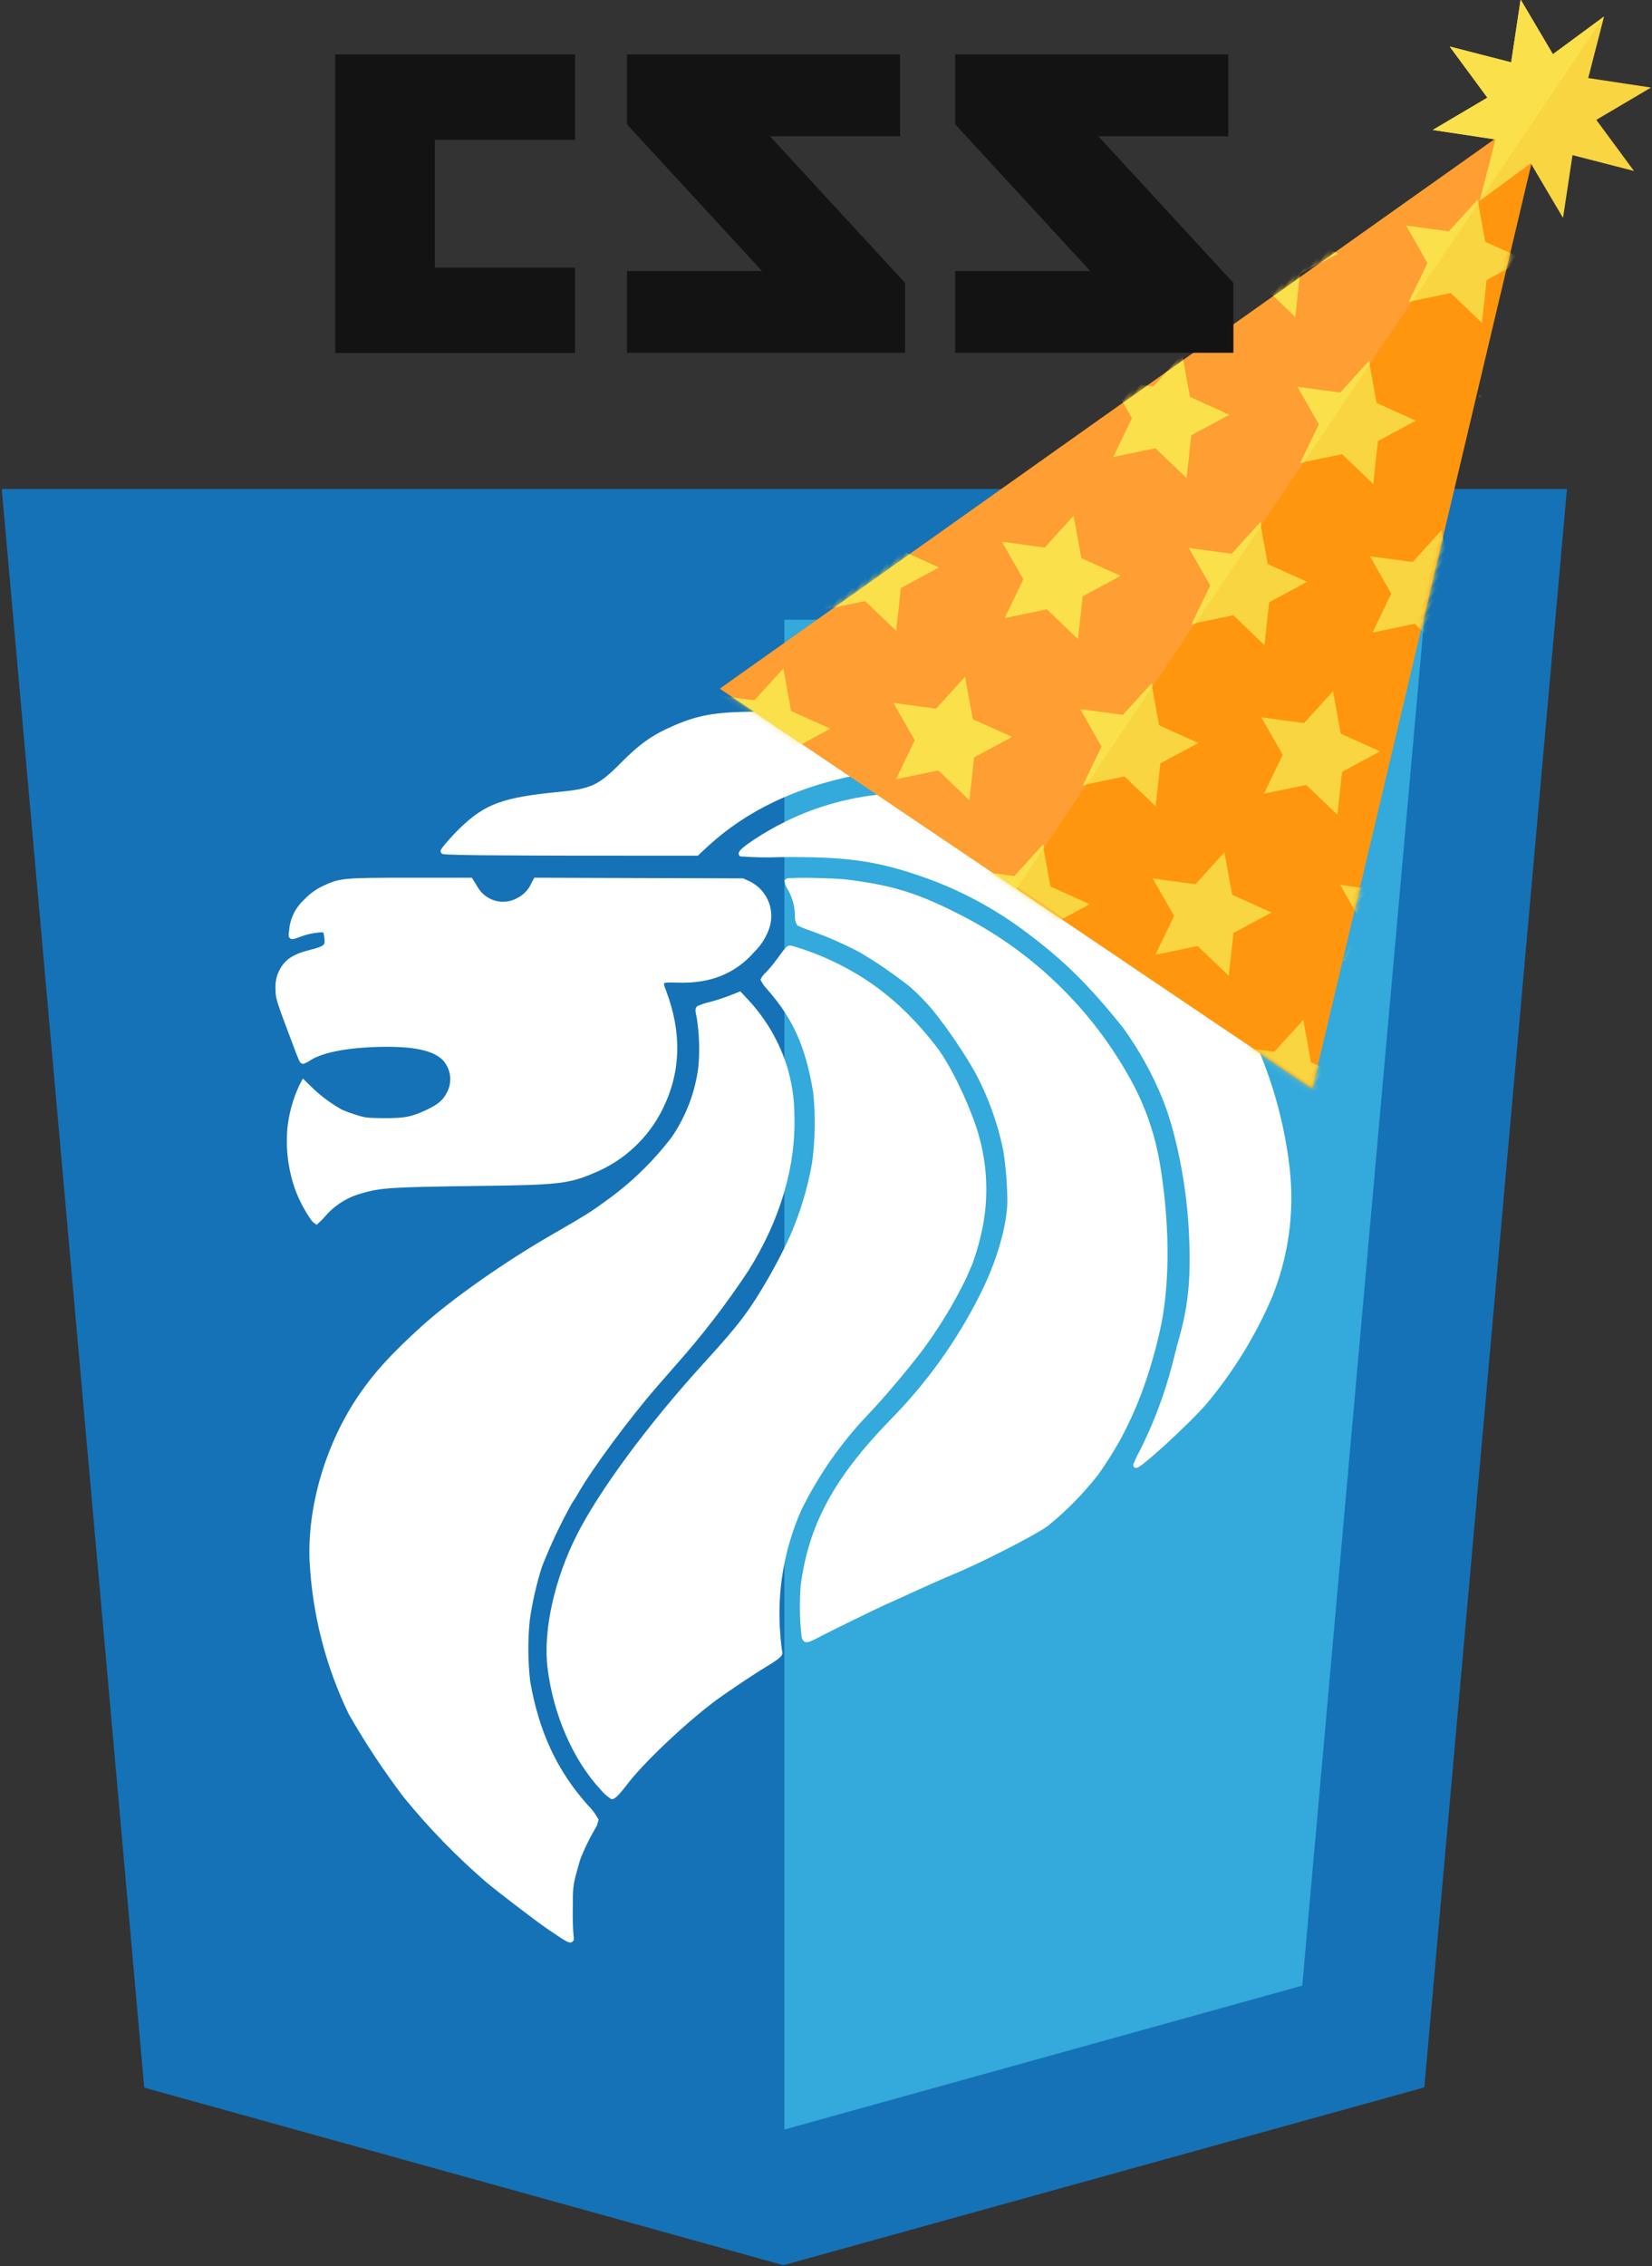 <svg xmlns="http://www.w3.org/2000/svg" viewBox="0 0 329 451" xmlns:xlink="http://www.w3.org/1999/xlink"><rect x="0" y="0" width="329" height="451" fill="#333333" stroke="none"/><defs><path id="a" d="M71.298.47l71.165 188.636H.133z"/></defs><g fill="none" fill-rule="evenodd"><g fill-rule="nonzero"><path fill="#1572B6" d="M28.72 415.494L.35 97.324h311.71l-28.4 318.12-127.65 35.39"/><path fill="#33A9DC" d="M156.21 423.834l103.14-28.64 24.27-271.85H156.21"/></g><path fill="#FFF" fill-rule="nonzero" stroke="#FFF" d="M91.88 165.244c5-4.83 8.35-6.06 19.78-7.17 6.21-.6 7.89-1.39 12.2-5.75 3.88-3.92 6.37-5.67 10.74-7.54 5.39-2.3 9.08-2.78 20.21-2.6 10.74.17 16.79.87 24.23 2.83 9 2.37 13.46 4.11 19.16 7.48 6.24 3.69 11 7.36 7.56 5.8-.44-.2-1-.46-1.17-.59-.17-.13-2.92-1-7.92-2.55-8.422-2.58-17.348-3.06-26-1.4-12.22 2.37-22.24 7.15-30 14.29l-1.9 1.76h-12.61c-6.94 0-18.31 0-25.27-.06-7.29 0-12.66-.15-12.66-.28 0-.3 1.95-2.56 3.65-4.22zm-34.15 59.37c.304-2.915 1.095-5.757 2.34-8.41l.38-.73 1.6 1.57c1.79 1.675 3.777 3.123 5.92 4.31.902.38 1.824.715 2.76 1 1.84.6 2.4.66 5.76.69 4.16 0 5.47-.22 8.59-1.66 2.42-1.12 3.54-2.07 4.38-3.73 1.21-2.29.848-5.09-.9-7-1.93-1.93-5.46-2.8-11.35-2.81-7.24 0-12.83 1-15.57 2.7-.397.28-.827.51-1.28.69-.23 0-.33-.22-1.6-3.6-3.36-8.91-3.39-9-3.39-10.87-.06-1 .105-2 .48-2.93 1.06-2.39 2.51-3.42 6.13-4.33 2.94-.75 3.35-1.13 3.11-2.89-.047-.48-.148-.953-.3-1.41-.22-.36-2.93 0-4.51.54-2.6.94-2.38 1-2.2-.54.17-2.245 1.208-4.335 2.89-5.83.995-1.067 2.183-1.935 3.5-2.56 3.31-1.57 3.86-1.62 17.23-1.62h12l.89 1.44c.81 1.502 2.188 2.615 3.828 3.087 1.64.48 3.4.27 4.882-.57 1.34-.69 2.4-1.82 3-3.21l.41-.75 41.17.13 1.27.57c3.37 1.69 4.857 5.7 3.4 9.18-.596 1.51-1.498 2.87-2.65 4-3.73 4.27-8.56 6.22-14.92 6-3.59-.11-3.67 0-2.77 2.35 3.1 8.22 2.88 15.86-.65 23-2.804 5.73-7.62 10.22-13.53 12.61-4.78 2.06-7 2.31-22.22 2.5-17.82.22-20.1.36-23.88 1.49-2.953.78-5.598 2.45-7.58 4.77-.412.48-.856.93-1.33 1.35-.222-.15-.42-.33-.59-.54-1.255-1.79-2.29-3.72-3.08-5.76-1.425-3.9-1.978-8.07-1.62-12.22zm60.16 139.42c-1.038 1.826-1.95 3.72-2.73 5.67-.15.4-.57 1.85-.93 3.24-.6 2.3-.65 2.92-.66 7.08-.037 1.782.017 3.564.16 5.34.23 1.06-.11 1-2-.24l-2.38-1.6c-2.06-1.39-10.16-7.57-12.14-9.26-5.918-5.1-11.38-10.708-16.32-16.76-4.03-5.283-7.706-10.83-11-16.6-4.59-9.506-7.22-19.837-7.74-30.38-.43-10.8 3.27-23.18 9.78-32.66 3-4.41 6.5-8.21 12.41-13.56s16.45-12.74 25.69-18.06c7.06-4.07 8-4.68 11.17-7 4.907-3.537 9.267-7.776 12.94-12.58 2.93-4.25 4.797-9.14 5.44-14.26.3-3.382.18-6.788-.36-10.14-.26-1-.28-1.43-.07-1.6.747-.326 1.524-.577 2.32-.75 1.335-.354 2.65-.778 3.94-1.27l1.9-.75 1.66 1.79c3.274 3.61 5.74 7.88 7.23 12.52.975 3.132 1.483 6.39 1.51 9.67.33 10.14-2.78 20.7-9.07 30.74-4.383 6.628-9.24 12.93-14.53 18.86l-3.68 4.22c-5.28 6.05-13 16.44-15.73 21.29-.38.66-.95 1.58-1.26 2-2.28 4.102-4.284 8.352-6 12.72-1.094 3.49-1.907 7.06-2.43 10.68-.414 4.11-.384 8.255.09 12.36 1.78 10.15 5.41 17.93 11.59 24.85.785.78 1.458 1.665 2 2.63-.17.642-.44 1.253-.8 1.81zm37-38.48c.16 1.59.34 3.07.41 3.29.13.45-.52 1-3.76 2.95-1.89 1.16-4.41 2.84-7.85 5.21-6.1 4.22-16 13.47-19.45 18.18-1 1.3-2 2.4-2.35 2.4-.722-.494-1.372-1.086-1.93-1.76-5.38-5.77-9.29-14.74-10.42-23.91-.9-7.3 1.36-17.49 5.82-26.27 4.46-8.78 14-21.69 24.8-33.59 5.86-6.43 8-9 10.6-13 2.622-4.093 4.96-8.36 7-12.77 2.057-4.71 3.55-9.65 4.45-14.71.636-4.704.717-9.467.24-14.19-1.52-9.17-4-14.79-9.3-20.83-.454-.465-.838-.994-1.14-1.57.21-.42.507-.792.87-1.09.82-.866 1.58-1.785 2.28-2.75 1.95-2.65 1.83-2.54 2.56-2.38 3.076.894 6.064 2.062 8.93 3.49 7.51 3.73 13.46 8.71 19.32 16.2 2.63 3.36 6 10.18 8 16.09 2.002 6.068 2.476 12.535 1.38 18.83-.493 2.723-1.216 5.4-2.16 8-.18.4-.7 1.62-1.17 2.71-2.488 5.126-5.458 10.005-8.87 14.57-3 3.93-7.67 9.44-10.48 12.37-5.475 5.7-10.04 12.21-13.53 19.3-3.515 7.918-4.967 16.598-4.22 25.23h-.03zm63.33-32.25c-2.896 3.69-6.196 7.045-9.84 10-2.59 1.89-13.86 7.62-19 9.68-1.12.45-6.39 2.8-9.67 4.32-.83.38-2.45 1.11-3.6 1.62-2 .89-11 5.29-13.78 6.75-1.74.91-2 .9-2.21-.06-.37-3.344-.424-6.716-.16-10.07 1.58-11.91 6.54-21.08 17.56-32.46 7.39-7.455 13.54-16.044 18.22-25.44 3.19-6.33 5.28-13.48 5.38-18.48-.025-3.432-.3-6.858-.82-10.25-1.1-5.42-2.976-10.654-5.57-15.54-2.557-4.492-5.47-8.772-8.71-12.8-1.392-1.638-2.903-3.173-4.52-4.59-3.18-2.505-6.52-4.8-10-6.87-3.18-1.67-6.476-3.118-9.86-4.33-.863-.27-1.705-.606-2.52-1-.253-.486-.357-1.035-.3-1.58-.034-1.885-.54-3.73-1.47-5.37-.31-.438-.514-.94-.6-1.47.29-.29 9.37-.14 12.07.21 9.15 1.17 14.14 2.76 22.95 7.33 14.448 7.52 26.24 19.294 33.78 33.73 2.406 4.718 4.076 9.777 4.95 15 1.92 11.57 2 22.79.35 31.51-.775 3.78-1.777 7.51-3 11.17-1.38 4.182-3.134 8.232-5.24 12.1-1.333 2.367-2.788 4.663-4.36 6.88l-.03.01zm34.43-34.81c-3.25 7.45-7.554 14.394-12.78 20.62-3.44 4-13.69 13.35-13.69 12.5.364-.937.795-1.846 1.29-2.72 2.77-5.51 4.944-11.3 6.49-17.27.35-1.42 1-4 1.48-5.64 1.81-6.58 2.3-12.34 1.8-21.38-.51-9.27-2.6-19.59-5.3-26.19-2.056-5.016-4.7-9.77-7.88-14.16-6.73-8.4-11.61-13.24-18.83-18.69-6.567-5.047-13.913-8.99-21.75-11.67-9-3.1-15.11-3.93-28.12-3.8-2.58.102-5.164.055-7.74-.14-.34-.54 5-4.05 9.06-6 3.65-1.81 7.495-3.193 11.46-4.12 6.955-1.672 14.173-1.933 21.23-.77 11.41 2.16 22.184 6.866 31.52 13.77 5.48 4.257 10.505 9.066 15 14.35.79 1 1.87 2.29 2.41 2.88 1.99 2.32 3.826 4.765 5.5 7.32l2.06 3.12c1.494 2.532 2.83 5.154 4 7.85 3.336 7.713 5.523 15.873 6.49 24.22.995 8.81-.272 17.726-3.68 25.91l-.02.01z"/><path fill="#FF960E" d="M261.37 216.65l-117.997-79.59L307.855 20.47"/><g transform="rotate(34 156.868 397.343)"><mask id="b" fill="#fff"><use xlink:href="#a"/></mask><path fill="#F9D541" d="M-.59-2.4l7.704 3.803 1.235 8.5 5.99-6.15 8.46 1.45L18.81-2.4l4-7.6-8.466 1.45L8.35-14.7 7.113-6.2-.59-2.4m0 38.685l7.704 3.802 1.235 8.5 5.99-6.15 8.46 1.45-4-7.602 3.99-7.602-8.47 1.452-6-6.15-1.24 8.5-7.7 3.8m0 38.685l7.7 3.8 1.23 8.5 5.99-6.15 8.46 1.45-4-7.6 3.99-7.604-8.46 1.454-5.99-6.16-1.24 8.5-7.7 3.8m0 38.68l7.7 3.8 1.23 8.5 5.99-6.15 8.46 1.45-4-7.61 4-7.6-8.47 1.45-5.99-6.15-1.24 8.5-7.71 3.8m.01 38.68l7.7 3.8 1.24 8.5 5.99-6.15 8.465 1.45-4-7.605 3.993-7.6-8.467 1.45-5.997-6.15-1.24 8.5-7.7 3.8M-.61 191l7.7 3.8 1.237 8.5 5.99-6.15 8.467 1.45-3.998-7.6 3.995-7.6-8.46 1.45-5.99-6.15-1.23 8.5-7.71 3.8M30.31 17.4l7.704 3.804 1.235 8.5 5.99-6.15 8.46 1.45-4-7.6 4-7.604-8.47 1.45-5.99-6.15L38 13.6l-7.7 3.8m0 38.687l7.705 3.8 1.24 8.5 6-6.15 8.47 1.455-3.997-7.6 3.99-7.6-8.46 1.45-6-6.15-1.23 8.5-7.706 3.8m0 38.683l7.7 3.8 1.235 8.5 5.993-6.15 8.468 1.45-4-7.6 3.998-7.604-8.466 1.45-5.995-6.15-1.236 8.5-7.71 3.81m0 38.68l7.7 3.8 1.23 8.5 6-6.15 8.46 1.46-4-7.6 3.99-7.6-8.47 1.45-6-6.15-1.237 8.5-7.706 3.8m0 38.69l7.703 3.8 1.23 8.5 5.998-6.15 8.466 1.45-4-7.6 3.996-7.6-8.46 1.47-5.992-6.15-1.236 8.5-7.71 3.8M61.87-2.4l7.702 3.803 1.236 8.5 5.995-6.15 8.466 1.45-4-7.602 4-7.6-8.47 1.45-6-6.15-1.24 8.5-7.7 3.8m0 38.69l7.7 3.8 1.23 8.5 5.99-6.15 8.46 1.45-4-7.6 4-7.6-8.47 1.45-6-6.15-1.24 8.5-7.7 3.8m0 38.69l7.7 3.8 1.24 8.5 5.99-6.15 8.46 1.45-4-7.6 4-7.6-8.46 1.45-6-6.15-1.24 8.5-7.71 3.8m0 38.69l7.7 3.8 1.23 8.5 6-6.15 8.462 1.46-4-7.6 3.993-7.6-8.47 1.46-6-6.15-1.24 8.5-7.707 3.8m0 38.69l7.7 3.8 1.24 8.5 5.995-6.15 8.46 1.46-4-7.6 4-7.6-8.465 1.45-5.99-6.15-1.24 8.5-7.7 3.8m0 38.69l7.706 3.8 1.24 8.5 6-6.15 8.463 1.458-4-7.603 3.994-7.6-8.46 1.45-5.994-6.15-1.237 8.5-7.7 3.8m30.93-173.6l7.7 3.805 1.234 8.5 5.992-6.15 8.46 1.45-4-7.6 3.993-7.605-8.465 1.45-6-6.15-1.23 8.5-7.7 3.8m0 38.69l7.7 3.8 1.236 8.5 6-6.15 8.46 1.45-4-7.6 4-7.6-8.466 1.45-6-6.15-1.23 8.5-7.7 3.8m0 38.687l7.7 3.8 1.24 8.5 6-6.15 8.46 1.45-4-7.6 4-7.602-8.46 1.45-5.994-6.15-1.23 8.5-7.7 3.805m0 38.68l7.7 3.8 1.236 8.5 6-6.15 8.46 1.45-4-7.604 3.996-7.605-8.47 1.453-5.998-6.15-1.23 8.5-7.7 3.8m0 38.68l7.7 3.8 1.24 8.5 6-6.15 8.46 1.45-3.995-7.6 4-7.604-8.47 1.45-6-6.15-1.23 8.5-7.7 3.8m31.6-135.91l7.703 3.8 1.234 8.5 5.992-6.15 8.465 1.45-4-7.6 3.995-7.602-8.46 1.45-5.99-6.15-1.23 8.5-7.7 3.8m0 38.685l7.7 3.8 1.24 8.5 6-6.15 8.47 1.45-4-7.6 4-7.6-8.46 1.46-5.99-6.15-1.23 8.5-7.7 3.8m0 38.69l7.7 3.8 1.24 8.5 6-6.15 8.47 1.46-3.994-7.6 4-7.6-8.463 1.46-6-6.15-1.232 8.5-7.7 3.8m0 38.68l7.7 3.8 1.23 8.5 5.998-6.15 8.466 1.46-3.99-7.6 4-7.6-8.465 1.45-6-6.15-1.23 8.5-7.706 3.81m0 38.68l7.7 3.8 1.24 8.5 5.995-6.15 8.47 1.45-4-7.602 4-7.6-8.47 1.45-5.995-6.15-1.233 8.5-7.7 3.8" mask="url(#b)"/></g><path fill="#F9D541" d="M319.44 3.297l-10.173 7.506-6.43-10.885-1.887 12.5-12.244-3.148 7.507 10.173-10.884 6.43 12.5 1.886L294.68 40l10.172-7.507 6.43 10.885 1.886-12.5 12.243 3.15-7.5-10.174 10.89-6.43-12.5-1.886 3.15-12.243"/><path fill="#FFF" d="M143.373 137.06L297.618 27.728 143.373 137.06"/><path fill="#FF9E32" d="M197.773 173.754l-38.08-25.684 5.66-3.043-7.83-3.53-1.53-8.452-5.777 6.356-4.224-.57-2.62-1.76L297.62 27.73l.212.032-3.15 12.24-.254.378-.126-.69-5.777 6.36-8.51-1.152 4.26 7.46-3.73 7.737.687-.142-8.436 12.51-.126-.69-5.777 6.36-8.51-1.158 4.26 7.46-3.73 7.737.688-.144-8.43 12.507-.12-.69-5.77 6.358-8.51-1.154 4.26 7.46-3.73 7.73.69-.14-8.43 12.5-.12-.69-5.77 6.35-8.51-1.16 4.26 7.45-3.73 7.74.69-.14-8.43 12.51-.13-.69-5.77 6.35-4.22-.58m-5.6-39.07l-5.77 6.35-8.51-1.16 4.26 7.45-3.73 7.74 8.41-1.75 6.21 5.94.93-8.54 7.568-4.07-7.83-3.53-1.53-8.45m-11.07-24.38l-14.93 10.58 6.09-1.26 6.207 5.94.94-8.54 7.57-4.07-5.87-2.65m32.7-7.68l-5.77 6.36-8.51-1.16 4.26 7.46-3.73 7.74 8.41-1.75 6.21 5.94.94-8.54 7.568-4.07-7.83-3.53-1.53-8.46m9.85-22.48l1.76 3.07-3.73 7.74 8.41-1.74 6.207 5.94.94-8.54 7.565-4.07-7.83-3.53-1.34-7.35-3.37 2.39-2.61 2.87-1.21-.16-4.8 3.4M258 63.05l.86-7.83-5.19 3.684 4.33 4.15m7.95-12.856l-3.19 2.268 3.74-2.01-.56-.25"/><path fill="#FAE04B" d="M166.188 120.888l14.927-10.58 5.87 2.648-7.564 4.07-.93 8.536-6.2-5.937-6.09 1.263m-6.5 27.182l-13.7-9.243 4.23.574 5.78-6.35 1.53 8.45 7.83 3.53-5.66 3.05m98.24-84.99l-4.33-4.15 5.2-3.68-.86 7.83m4.76-10.59l3.19-2.26.56.25-3.75 2.02M221.7 90.97l3.727-7.73-1.75-3.06 4.796-3.4 1.21.16 2.61-2.87 3.37-2.39L237 79.03l7.83 3.53-7.565 4.06-.94 8.535-6.21-5.937-8.41 1.745m-21.63 32.07l3.73-7.74-4.26-7.456 8.51 1.15 5.78-6.357 1.53 8.45 7.83 3.53-7.562 4.07-.937 8.535-6.2-5.94-8.41 1.745m-21.63 32.07l3.73-7.74-4.26-7.455 8.51 1.153 5.776-6.357 1.53 8.45 7.83 3.53-7.567 4.07-.933 8.54-6.21-5.94-8.41 1.75m102.12-95l3.73-7.73-4.26-7.46 8.51 1.16 5.78-6.35.124.69-13.2 19.568-.683.14m-17.91 24.34l-4.26-7.46 8.51 1.157 5.78-6.35.128.7-13.19 19.56-.69.14m-21.63 32.07l3.73-7.72-4.26-7.46 8.51 1.16 5.78-6.35.13.69-13.2 19.56-.69.14m-21.66 32.05l3.73-7.735-4.26-7.456 8.51 1.15 5.78-6.35.13.69-13.19 19.56-.69.15m-13.27 20.55l-4.6-3.1 4.23.58 5.776-6.35.13.7-5.53 8.196"/><path fill="#FFF" d="M285.33 25.874l10.883-6.432-7.506-10.172 7.506 10.173-10.884 6.43M288.7 9.27l12.243 3.15 1.885-12.5-1.884 12.5L288.7 9.27m20.56 1.533l10.173-7.506-10.174 7.506"/><path fill="#FAE04B" d="M294.68 40.003l3.15-12.244-.212-.04-12.29-1.86 10.885-6.43-7.507-10.18 12.244 3.15 1.886-12.5 6.43 10.88 10.174-7.5L294.68 40"/><path fill="#131313" fill-rule="nonzero" d="M244.61 27.124h-25.87l26.9 29.19v13.9h-55.41v-16.27h26.9l-26.9-29.2v-13.91h54.38v16.29zm-65.37 0h-25.89l26.9 29.19v13.9h-55.39v-16.27h26.9l-26.9-29.2v-13.91h54.39v16.29h-.01zm-64.72.71H86.6v25.43h27.92v17H66.76v-59.43h47.76v17z"/></g></svg>
